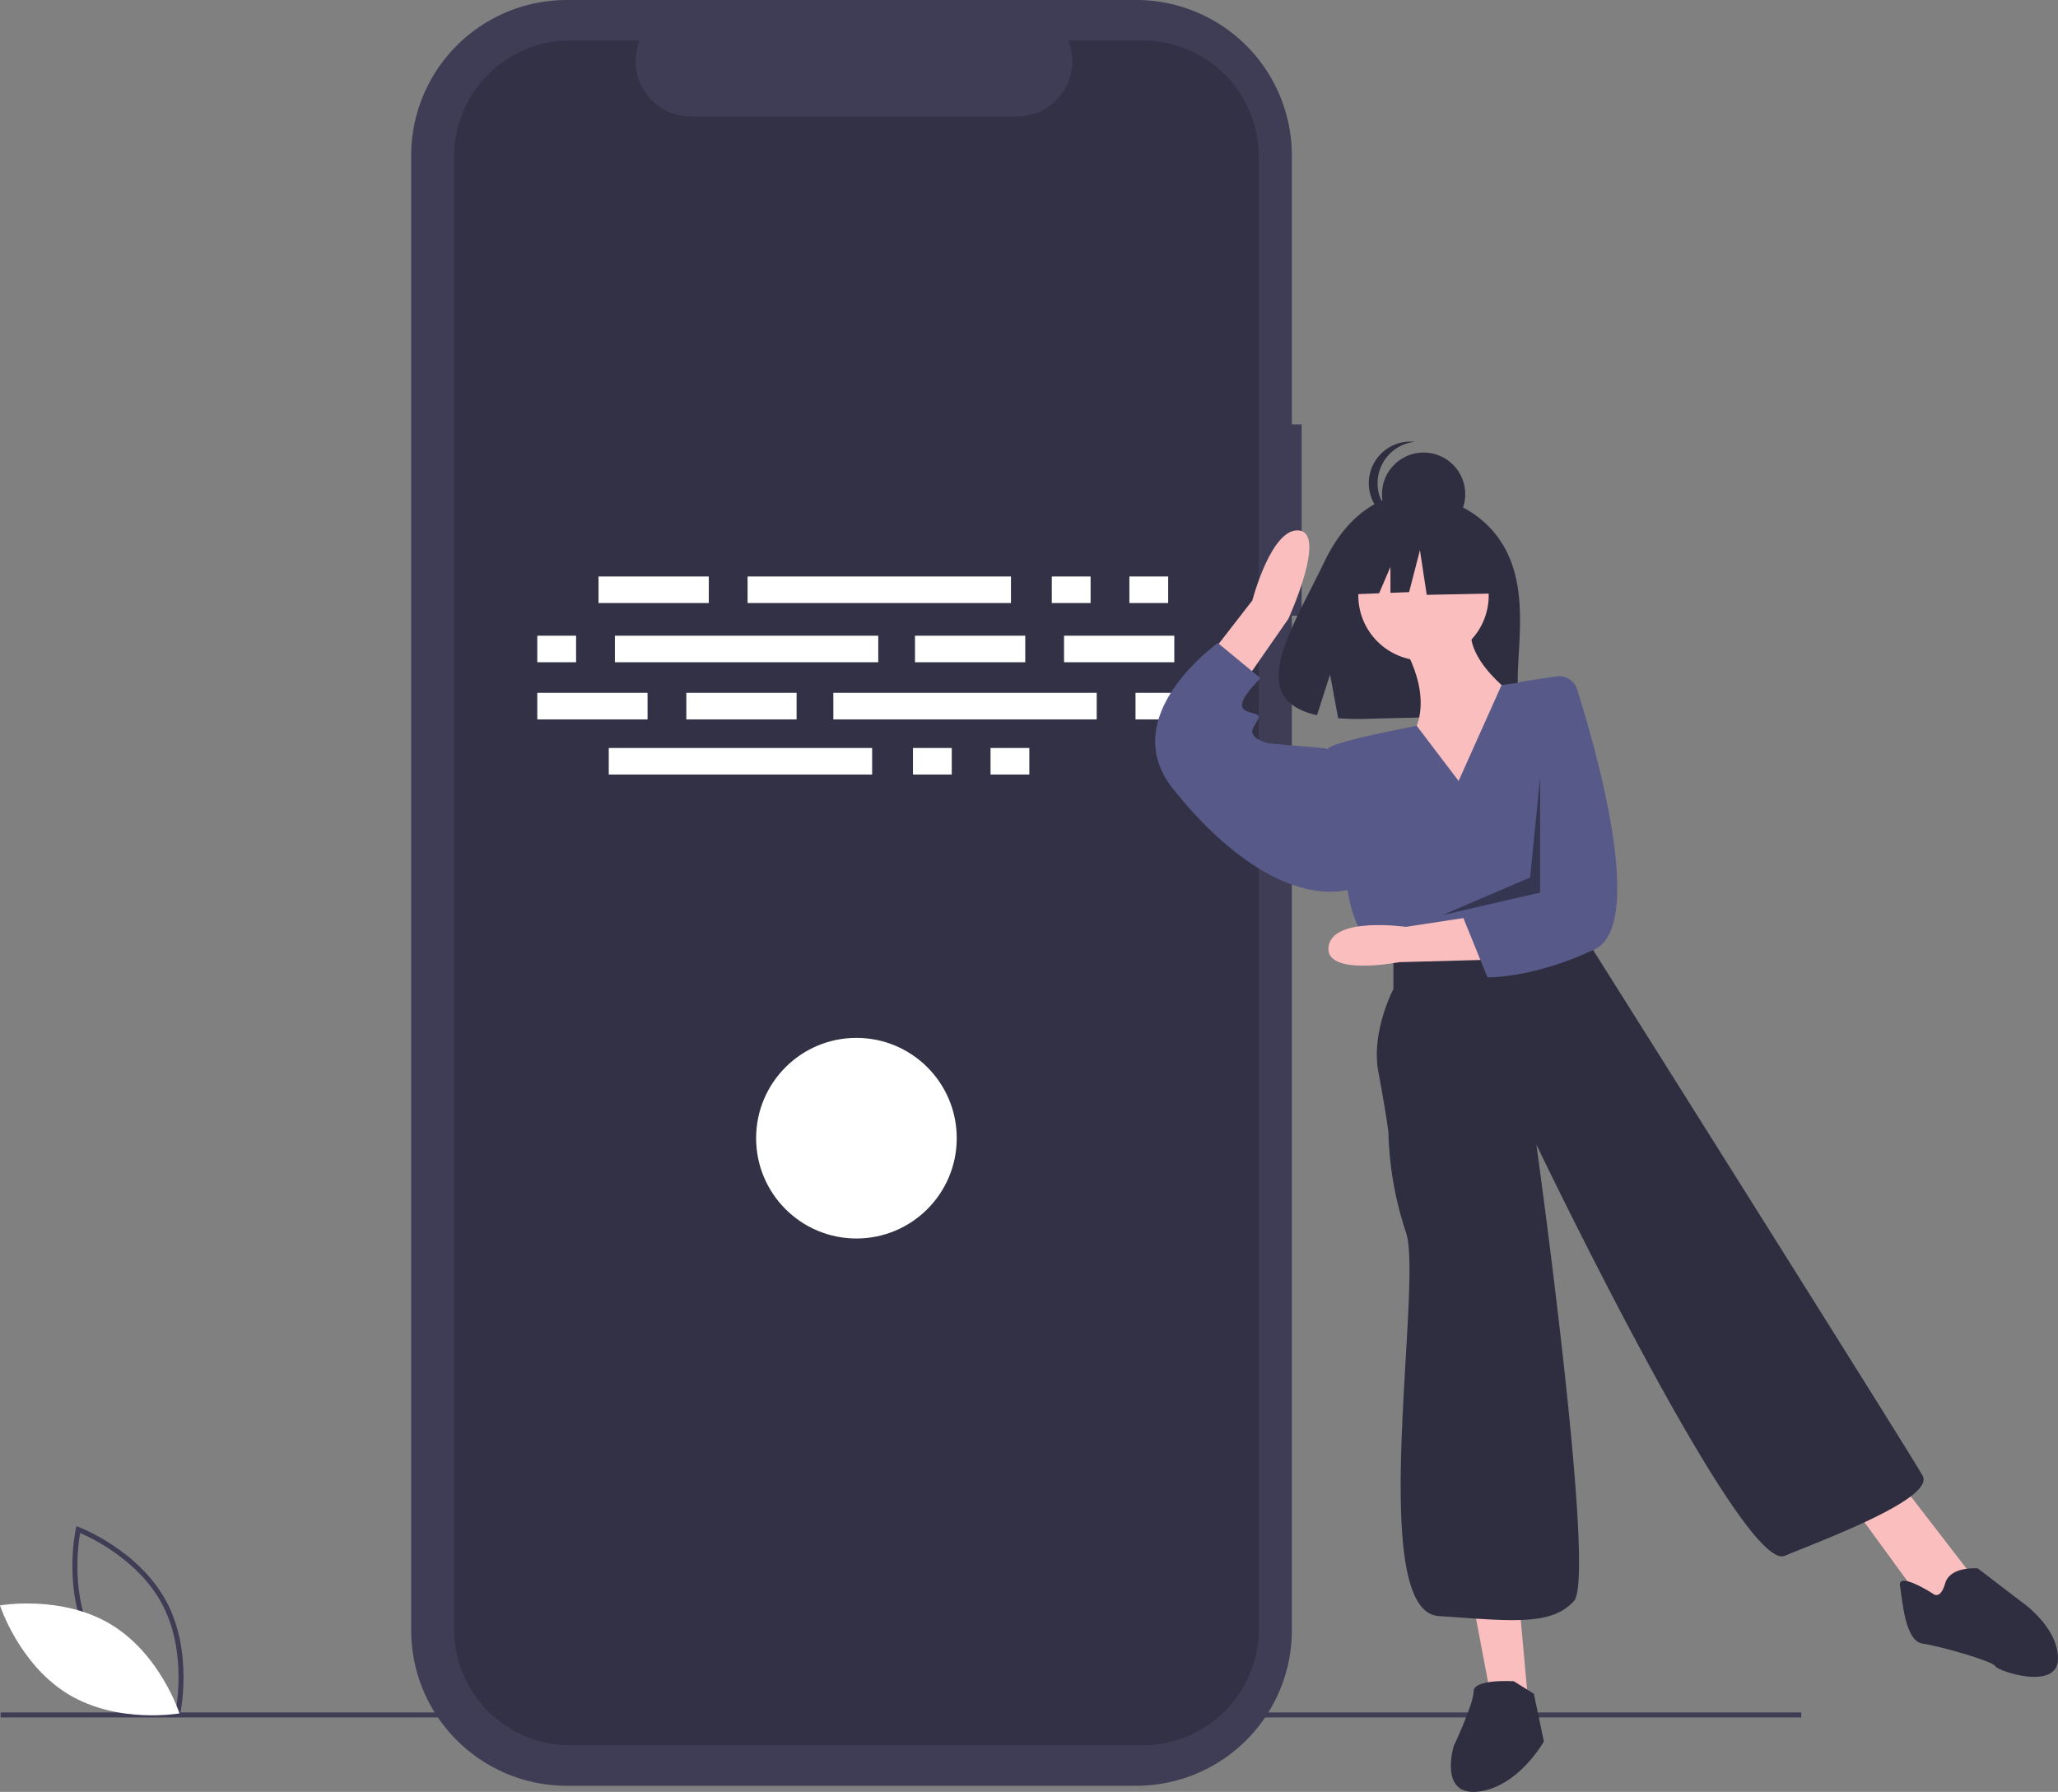 <svg xmlns="http://www.w3.org/2000/svg" data-name="Layer 1" width="820.615" height="714.558" viewBox="0 0 820.615 714.558" xmlns:xlink="http://www.w3.org/1999/xlink" style="user-select: auto;"><rect x="0" y="0" width="820.615" height="714.558" fill="#808080" stroke="none"/><title style="user-select: auto;">voice_assistant</title><path d="M708.726,261.945h-3.913V154.758a62.037,62.037,0,0,0-62.037-62.037H415.687A62.037,62.037,0,0,0,353.65,154.758V742.793a62.037,62.037,0,0,0,62.037,62.037H642.776a62.037,62.037,0,0,0,62.037-62.037V338.242h3.913Z" transform="translate(-189.693 -92.721)" fill="#3f3d56" style="user-select: auto;"/><rect x="0.244" y="682.871" width="718" height="2" fill="#3f3d56" style="user-select: auto;"/><path d="M645.28,108.861H615.637a22.011,22.011,0,0,1-20.379,30.323H465.161a22.011,22.011,0,0,1-20.379-30.323H417.096A46.328,46.328,0,0,0,370.768,155.189V742.361a46.328,46.328,0,0,0,46.328,46.328H645.28a46.328,46.328,0,0,0,46.328-46.328V155.189A46.328,46.328,0,0,0,645.28,108.861Z" transform="translate(-189.693 -92.721)" opacity="0.2" style="user-select: auto;"/><path d="M261.255,777.486l-1.073-.402c-.236-.089-23.709-9.082-34.704-29.474-10.996-20.393-5.612-44.945-5.556-45.19l.253-1.118,1.073.402c.236.089,23.708,9.082,34.704,29.474,10.996,20.393,5.612,44.945,5.556,45.19ZM227.239,746.661c9.296,17.241,27.845,26.079,32.545,28.097.894-5.037,3.696-25.406-5.592-42.631-9.287-17.223-27.843-26.074-32.545-28.097C220.752,709.07,217.951,729.437,227.239,746.661Z" transform="translate(-189.693 -92.721)" fill="#3f3d56" style="user-select: auto;"/><path d="M233.881,740.457c19.761,11.889,27.371,35.503,27.371,35.503s-24.428,4.339-44.188-7.55-27.371-35.503-27.371-35.503S214.12,728.569,233.881,740.457Z" transform="translate(-189.693 -92.721)" fill="#ffffff" style="user-select: auto;"/><rect x="238.667" y="229.887" width="43.962" height="10.583" fill="#ffffff" style="user-select: auto;"/><rect x="419.398" y="229.887" width="15.468" height="10.583" fill="#ffffff" style="user-select: auto;"/><rect x="450.334" y="229.887" width="15.468" height="10.583" fill="#ffffff" style="user-select: auto;"/><rect x="298.097" y="229.887" width="105.019" height="10.583" fill="#ffffff" style="user-select: auto;"/><rect x="364.039" y="298.272" width="15.468" height="10.583" fill="#ffffff" style="user-select: auto;"/><rect x="394.975" y="298.272" width="15.468" height="10.583" fill="#ffffff" style="user-select: auto;"/><rect x="242.738" y="298.272" width="105.019" height="10.583" fill="#ffffff" style="user-select: auto;"/><rect x="364.853" y="253.496" width="43.962" height="10.583" fill="#ffffff" style="user-select: auto;"/><rect x="424.283" y="253.496" width="43.962" height="10.583" fill="#ffffff" style="user-select: auto;"/><rect x="214.244" y="253.496" width="15.468" height="10.583" fill="#ffffff" style="user-select: auto;"/><rect x="245.18" y="253.496" width="105.019" height="10.583" fill="#ffffff" style="user-select: auto;"/><rect x="463.366" y="369.012" width="43.962" height="10.583" transform="translate(781.002 655.886) rotate(-180)" fill="#ffffff" style="user-select: auto;"/><rect x="403.937" y="369.012" width="43.962" height="10.583" transform="translate(662.143 655.886) rotate(-180)" fill="#ffffff" style="user-select: auto;"/><rect x="642.469" y="369.012" width="15.468" height="10.583" transform="translate(1110.713 655.886) rotate(-180)" fill="#ffffff" style="user-select: auto;"/><rect x="521.982" y="369.012" width="105.019" height="10.583" transform="translate(959.29 655.886) rotate(-180)" fill="#ffffff" style="user-select: auto;"/><circle cx="341.495" cy="453.871" r="40" fill="#ffffff" style="user-select: auto;"/><path d="M789.107,310.205c-11.607-19.612-34.57-20.526-34.57-20.526s-22.376-2.861-36.731,27.008c-13.379,27.841-31.845,54.722-2.973,61.239l5.215-16.232,3.23,17.44a112.967,112.967,0,0,0,12.353.211c30.92-.998,60.366.292,59.418-10.803C793.788,353.792,800.275,329.075,789.107,310.205Z" transform="translate(-189.693 -92.721)" fill="#2f2e41" style="user-select: auto;"/><path d="M747.307,347.138s15,21,6,38,21,35,21,35l22-48s-26-17-19-33Z" transform="translate(-189.693 -92.721)" fill="#fbbebe" style="user-select: auto;"/><circle cx="567.615" cy="237.417" r="26" fill="#fbbebe" style="user-select: auto;"/><path d="M667.328,360.194l21.728-28.034s7.651-29.385,18.731-27.895-4.377,35.24-4.377,35.24l-21.589,31.031Z" transform="translate(-189.693 -92.721)" fill="#fbbebe" style="user-select: auto;"/><polygon points="587.615 640.417 594.615 677.417 609.615 681.417 605.615 637.417 587.615 640.417" fill="#fbbebe" style="user-select: auto;"/><polygon points="738.615 600.417 765.615 637.417 776.615 642.417 785.615 627.417 758.615 592.417 738.615 600.417" fill="#fbbebe" style="user-select: auto;"/><path d="M771.307,404.138,754.626,382.179s-32.319,5.959-35.319,8.959,8,58,8,58,2,15,11,23l9,6,74-15,2.782-32.926a86.41,86.41,0,0,0-22.782-66.074l0,0-12.876,1.76Z" transform="translate(-189.693 -92.721)" fill="#575a89" style="user-select: auto;"/><path d="M723.307,393.138l-5-2-23-2s-8-2-6-6,4-5,0-6-5-2-4-5,7-9,7-9l-17-14s-.92.651-2.407,1.855c-8.44,6.834-35.147,31.489-15.593,56.145,23,29,50,46,72,40Z" transform="translate(-189.693 -92.721)" fill="#575a89" style="user-select: auto;"/><path d="M745.307,473.138v14s-9,17-6,33,4,24,4,24a136.533,136.533,0,0,0,7,40c7,20-16,151,13,153s45,4,54-6-15-182-15-182,82,171,99,164,60-23,55-32-131-209-131-209l-4-9Z" transform="translate(-189.693 -92.721)" fill="#2f2e41" style="user-select: auto;"/><path d="M793.307,763.138s-16-1-16,4-8,22-8,22-6,20,10,18,26-20,26-20l-4-19Z" transform="translate(-189.693 -92.721)" fill="#2f2e41" style="user-select: auto;"/><path d="M960.307,728.138s-14-9-13-3,2,22,9,23,28,7,29,9,25,10,25-3-15-23-15-23l-17-13s-11-1-13,6S960.307,728.138,960.307,728.138Z" transform="translate(-189.693 -92.721)" fill="#2f2e41" style="user-select: auto;"/><circle cx="567.654" cy="197.057" r="16.604" fill="#2f2e41" style="user-select: auto;"/><path d="M738.995,285.408a16.604,16.604,0,0,1,14.856-16.51,16.604,16.604,0,1,0,0,33.021A16.604,16.604,0,0,1,738.995,285.408Z" transform="translate(-189.693 -92.721)" fill="#2f2e41" style="user-select: auto;"/><polygon points="594.282 215.593 571.596 203.709 540.266 208.571 533.785 237.199 549.92 236.579 554.428 226.061 554.428 236.405 561.873 236.119 566.194 219.374 568.895 237.199 595.363 236.659 594.282 215.593" fill="#2f2e41" style="user-select: auto;"/><path d="M782.617,475.455l-34.987.946s-29.854,5.809-28.179-6.241,30.799-7.835,30.799-7.835l31.88-4.863Z" transform="translate(-189.693 -92.721)" fill="#fbbebe" style="user-select: auto;"/><path d="M810.299,362.443a7.467,7.467,0,0,1,8.236,5.128c6.849,21.584,27.951,93.813,6.985,103.723-24.694,11.672-42.714,11.158-42.714,11.158l-9.645-23.748,8.781-8.24,9.374-60.275,4.492-25.55Z" transform="translate(-189.693 -92.721)" fill="#575a89" style="user-select: auto;"/><polygon points="614.115 309.917 610.115 349.917 575.115 364.917 614.115 355.917 614.115 309.917" opacity="0.4" style="user-select: auto;"/></svg>